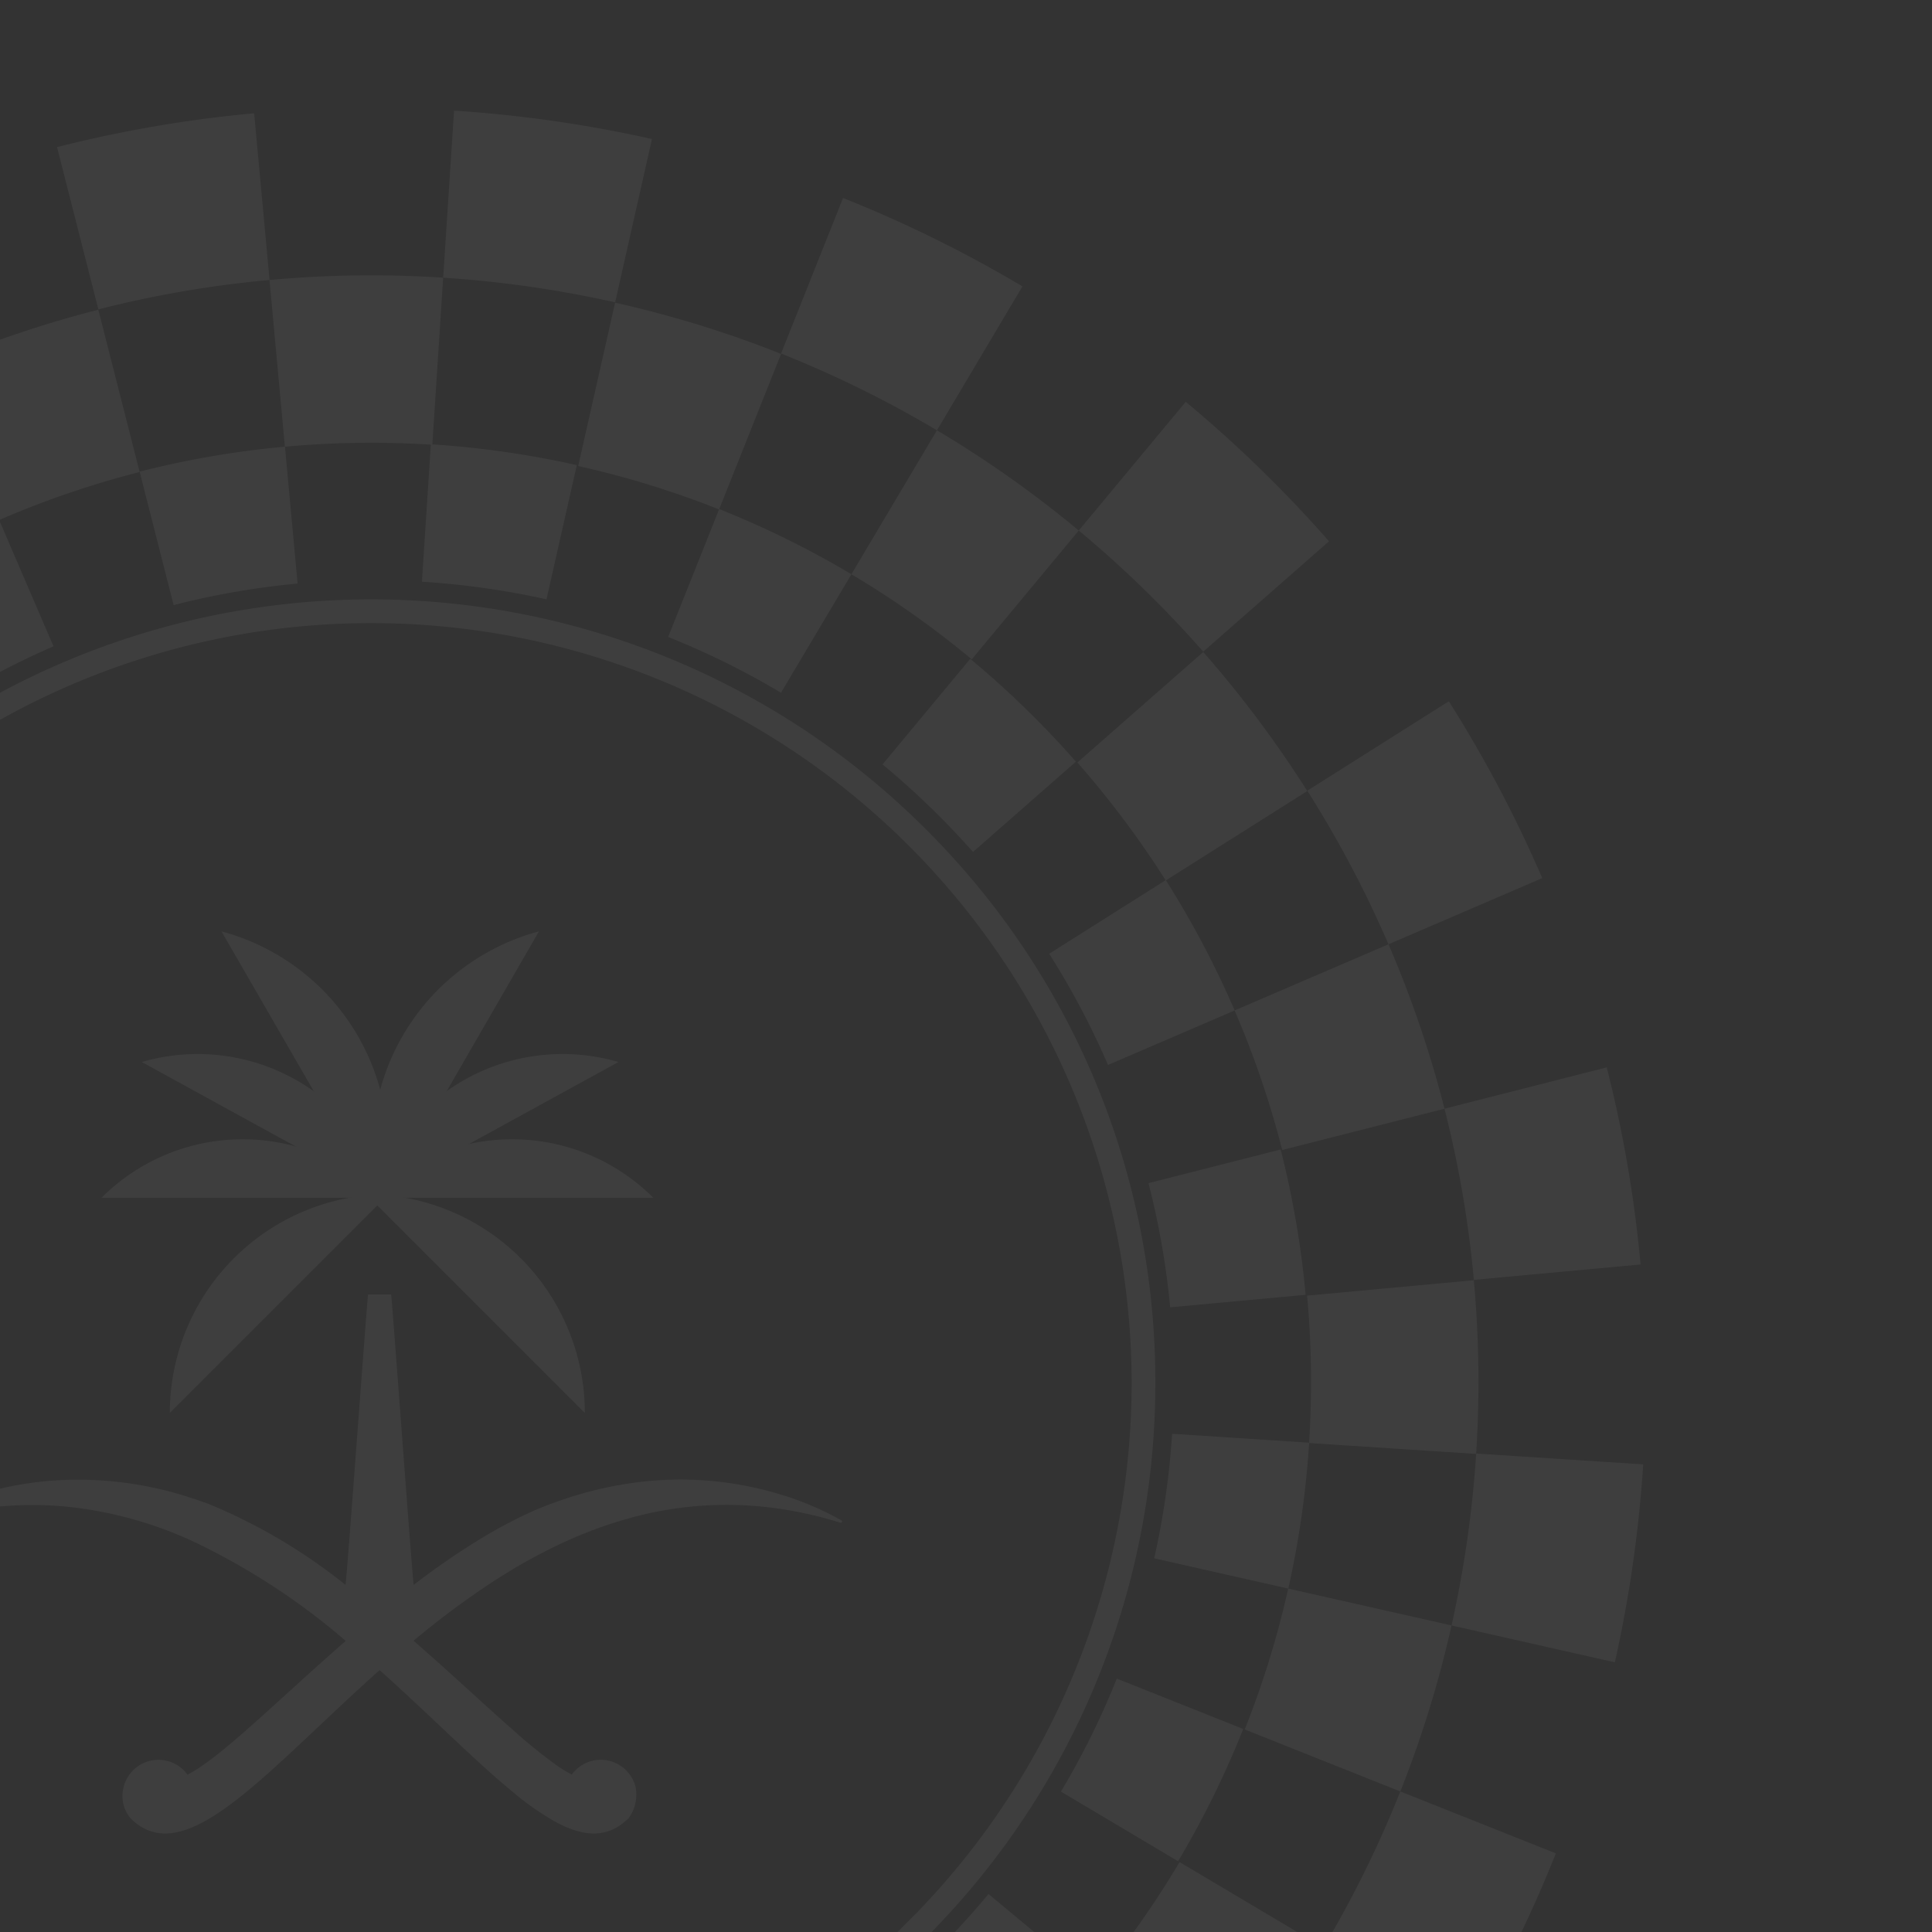 <svg xmlns="http://www.w3.org/2000/svg" xmlns:xlink="http://www.w3.org/1999/xlink" width="167" height="167" viewBox="0 0 167 167">
  <rect x="0" y="0" width="167" height="167" fill="#333333" stroke="none"/>
  <defs>
    <clipPath id="clip-path">
      <rect id="Rectangle_147" data-name="Rectangle 147" width="167" height="167" transform="translate(1984 944.363)" fill="#fff" stroke="#707070" stroke-width="1"/>
    </clipPath>
  </defs>
  <g id="Mask_Group_17" data-name="Mask Group 17" transform="translate(-1984 -944.363)" clip-path="url(#clip-path)">
    <g id="Group_85" data-name="Group 85" transform="translate(1906.232 953.931)" opacity="0.058">
      <g id="Group_83" data-name="Group 83">
        <g id="Group_80" data-name="Group 80">
          <path id="Path_619" data-name="Path 619" d="M149.166,129.353l5.357-13.444a94.887,94.887,0,0,0-14.347-4.426L136.989,125.6A80.677,80.677,0,0,1,149.166,129.353Z" transform="translate(-9.24 -94.887)" fill="#fff"/>
          <path id="Path_620" data-name="Path 620" d="M138.7,125.031l.937-14.439a95.715,95.715,0,0,0-15.01.2l1.33,14.409A81.833,81.833,0,0,1,138.7,125.031Z" transform="translate(-23.563 -96.156)" fill="#fff"/>
          <path id="Path_621" data-name="Path 621" d="M128.976,125.792l-3.569-14.027a95.012,95.012,0,0,0-14.215,4.843l5.721,13.3A80.484,80.484,0,0,1,128.976,125.792Z" transform="translate(-39.139 -94.56)" fill="#fff"/>
          <path id="Path_622" data-name="Path 622" d="M119.226,129.477l-7.731-12.235a96.762,96.762,0,0,0-12.015,9l9.547,10.877A81.41,81.41,0,0,1,119.226,129.477Z" transform="translate(-52.714 -88.212)" fill="#fff"/>
          <path id="Path_623" data-name="Path 623" d="M110.409,135.651l-11.13-9.243a95.6,95.6,0,0,0-8.664,12.259l12.44,7.39A81.862,81.862,0,0,1,110.409,135.651Z" transform="translate(-62.988 -77.588)" fill="#fff"/>
          <path id="Path_624" data-name="Path 624" d="M103.364,143.667,89.922,138.31a94.4,94.4,0,0,0-4.428,14.347l14.111,3.187A80.608,80.608,0,0,1,103.364,143.667Z" transform="translate(-68.924 -63.794)" fill="#fff"/>
          <path id="Path_625" data-name="Path 625" d="M99.051,152.791l-14.437-.939a96.271,96.271,0,0,0,.2,15.012l14.407-1.332A82.069,82.069,0,0,1,99.051,152.791Z" transform="translate(-70.178 -48.098)" fill="#fff"/>
          <path id="Path_626" data-name="Path 626" d="M99.8,163.991,85.777,167.56a94.578,94.578,0,0,0,4.843,14.213l13.291-5.717A80.926,80.926,0,0,1,99.8,163.991Z" transform="translate(-68.596 -34.029)" fill="#fff"/>
          <path id="Path_627" data-name="Path 627" d="M103.5,174.811,91.265,182.54a96.576,96.576,0,0,0,9,12.015l10.873-9.547A81.463,81.463,0,0,1,103.5,174.811Z" transform="translate(-62.235 -21.489)" fill="#fff"/>
          <path id="Path_628" data-name="Path 628" d="M157.659,184.318l11.132,9.251a95.435,95.435,0,0,0,8.666-12.261l-12.445-7.392A80.861,80.861,0,0,1,157.659,184.318Z" transform="translate(14.717 -22.526)" fill="#fff"/>
          <path id="Path_629" data-name="Path 629" d="M163.674,175.142l13.448,5.361a95,95,0,0,0,4.426-14.351l-14.116-3.187A80.1,80.1,0,0,1,163.674,175.142Z" transform="translate(21.688 -35.218)" fill="#fff"/>
          <path id="Path_630" data-name="Path 630" d="M166.34,164.693l14.439.939a96.262,96.262,0,0,0-.2-15.012l-14.409,1.332A82.059,82.059,0,0,1,166.34,164.693Z" transform="translate(24.584 -49.526)" fill="#fff"/>
          <path id="Path_631" data-name="Path 631" d="M167.381,154.95l14.027-3.567a94.982,94.982,0,0,0-4.843-14.213l-13.3,5.719A80.62,80.62,0,0,1,167.381,154.95Z" transform="translate(21.22 -65.115)" fill="#fff"/>
          <path id="Path_632" data-name="Path 632" d="M164.612,145.215l12.233-7.729a96.405,96.405,0,0,0-8.994-12.017l-10.877,9.549A81.7,81.7,0,0,1,164.612,145.215Z" transform="translate(13.922 -78.677)" fill="#fff"/>
          <path id="Path_633" data-name="Path 633" d="M92.335,158.791l-14.411,1.332a109.05,109.05,0,0,0,2.925,17.035l14.029-3.571A94.53,94.53,0,0,1,92.335,158.791Z" transform="translate(-77.697 -40.056)" fill="#fff"/>
          <path id="Path_634" data-name="Path 634" d="M131.615,118.233a96.239,96.239,0,0,1,14.83,2.129l3.185-14.116a110.691,110.691,0,0,0-17.076-2.45h-.032l-.939,14.435Z" transform="translate(-15.506 -103.796)" fill="#fff"/>
          <path id="Path_635" data-name="Path 635" d="M158.583,127.371l7.39-12.438a109.268,109.268,0,0,0-15.506-7.641l-5.357,13.444A95.372,95.372,0,0,1,158.583,127.371Z" transform="translate(0.173 -99.744)" fill="#fff"/>
          <path id="Path_636" data-name="Path 636" d="M173.195,148.446l13.291-5.719a110.241,110.241,0,0,0-8.075-15.286l-12.233,7.729A95.416,95.416,0,0,1,173.195,148.446Z" transform="translate(24.591 -76.391)" fill="#fff"/>
          <path id="Path_637" data-name="Path 637" d="M174.21,160.465l14.409-1.33a109.321,109.321,0,0,0-2.925-17.037l-14.023,3.573A94.414,94.414,0,0,1,174.21,160.465Z" transform="translate(30.957 -59.403)" fill="#fff"/>
          <path id="Path_638" data-name="Path 638" d="M174.08,157.591a96.13,96.13,0,0,1-2.127,14.826l14.116,3.187a110.852,110.852,0,0,0,2.448-17.074l0-.035-14.437-.937Z" transform="translate(31.284 -41.484)" fill="#fff"/>
          <path id="Path_639" data-name="Path 639" d="M166.831,184.554l12.438,7.392a109.255,109.255,0,0,0,7.637-15.506l-13.442-5.352A95.283,95.283,0,0,1,166.831,184.554Z" transform="translate(25.347 -25.803)" fill="#fff"/>
          <path id="Path_640" data-name="Path 640" d="M95.158,172.227l-13.3,5.721a110.214,110.214,0,0,0,8.075,15.284l12.233-7.729A95.626,95.626,0,0,1,95.158,172.227Z" transform="translate(-73.134 -24.483)" fill="#fff"/>
          <path id="Path_641" data-name="Path 641" d="M92.261,161.5a96.223,96.223,0,0,1,2.129-14.83l-14.116-3.187a110.417,110.417,0,0,0-2.453,17.078l0,.03,14.44.939Z" transform="translate(-77.819 -57.803)" fill="#fff"/>
          <path id="Path_642" data-name="Path 642" d="M101.4,136.042l-12.44-7.395a108.949,108.949,0,0,0-7.639,15.508l13.446,5.354A94.731,94.731,0,0,1,101.4,136.042Z" transform="translate(-73.765 -74.993)" fill="#fff"/>
          <path id="Path_643" data-name="Path 643" d="M122.466,121.129l-5.717-13.291a110.2,110.2,0,0,0-15.282,8.073l7.725,12.231A95.489,95.489,0,0,1,122.466,121.129Z" transform="translate(-50.411 -99.111)" fill="#fff"/>
          <path id="Path_644" data-name="Path 644" d="M134.491,118.309,133.159,103.9a109.215,109.215,0,0,0-17.035,2.925l3.569,14.025A94.306,94.306,0,0,1,134.491,118.309Z" transform="translate(-33.423 -103.675)" fill="#fff"/>
          <path id="Path_645" data-name="Path 645" d="M111.076,127.245l-9.543-10.871a110.927,110.927,0,0,0-12.058,12.384l11.13,9.247A96.3,96.3,0,0,1,111.076,127.245Z" transform="translate(-64.309 -89.218)" fill="#fff"/>
          <path id="Path_646" data-name="Path 646" d="M101.273,183.941,90.4,193.488a110.726,110.726,0,0,0,12.386,12.054l9.245-11.13A95.869,95.869,0,0,1,101.273,183.941Z" transform="translate(-63.24 -10.907)" fill="#fff"/>
          <path id="Path_647" data-name="Path 647" d="M157.967,193.761l9.543,10.871a110.345,110.345,0,0,0,12.056-12.384L168.436,183A96.223,96.223,0,0,1,157.967,193.761Z" transform="translate(15.074 -11.991)" fill="#fff"/>
          <path id="Path_648" data-name="Path 648" d="M167.789,137.047l10.871-9.541a110.515,110.515,0,0,0-12.384-12.054l-9.247,11.125A95.9,95.9,0,0,1,167.789,137.047Z" transform="translate(13.986 -90.287)" fill="#fff"/>
          <path id="Path_649" data-name="Path 649" d="M158.329,136.388l9.247-11.132a95.154,95.154,0,0,0-12.257-8.664l-7.392,12.442A80.8,80.8,0,0,1,158.329,136.388Z" transform="translate(3.437 -88.965)" fill="#fff"/>
          <g id="Group_79" data-name="Group 79" transform="translate(28.877 28.834)">
            <path id="Path_650" data-name="Path 650" d="M104.591,149.048,93,146.431a81.754,81.754,0,0,0-1.8,12.581l0,.03,11.847.771,0-.03A69.423,69.423,0,0,1,104.591,149.048Z" transform="translate(-91.194 -83.215)" fill="#fff"/>
            <path id="Path_651" data-name="Path 651" d="M161.6,156.767l0,.032a69.133,69.133,0,0,1-1.548,10.732l11.592,2.617a81.6,81.6,0,0,0,1.8-12.578l0-.032Z" transform="translate(-11.393 -71.235)" fill="#fff"/>
            <path id="Path_652" data-name="Path 652" d="M141.5,130.554l2.619-11.6a81.74,81.74,0,0,0-12.583-1.8h-.03l-.773,11.883c.056,0,.11,0,.166.006A69.641,69.641,0,0,1,141.5,130.554Z" transform="translate(-45.371 -117.151)" fill="#fff"/>
            <path id="Path_653" data-name="Path 653" d="M131.991,117.248a80.074,80.074,0,0,0-12.561,2.159l2.938,11.533a68.774,68.774,0,0,1,10.715-1.861Z" transform="translate(-58.468 -117.039)" fill="#fff"/>
            <path id="Path_654" data-name="Path 654" d="M119.831,120.132a81.482,81.482,0,0,0-11.266,5.952l6.421,10.165a69.332,69.332,0,0,1,9.59-5.087Z" transform="translate(-71.061 -113.696)" fill="#fff"/>
            <path id="Path_655" data-name="Path 655" d="M108.674,126.447a81.791,81.791,0,0,0-8.889,9.128l9.167,7.617a69.881,69.881,0,0,1,7.574-7.8Z" transform="translate(-81.237 -106.377)" fill="#fff"/>
            <path id="Path_656" data-name="Path 656" d="M99.339,135.475a80.869,80.869,0,0,0-5.629,11.436l11.186,4.454a68.835,68.835,0,0,1,4.8-9.733Z" transform="translate(-88.278 -95.913)" fill="#fff"/>
            <path id="Path_657" data-name="Path 657" d="M91.211,158.746a79.994,79.994,0,0,0,2.159,12.559l11.646-2.964a68.8,68.8,0,0,1-1.848-10.7Z" transform="translate(-91.174 -70.22)" fill="#fff"/>
            <path id="Path_658" data-name="Path 658" d="M94.176,172.108a81.36,81.36,0,0,0,5.955,11.266l10.074-6.365a69.425,69.425,0,0,1-5.082-9.612Z" transform="translate(-87.738 -58.915)" fill="#fff"/>
            <path id="Path_659" data-name="Path 659" d="M109.412,175.841l-9,7.9a81.842,81.842,0,0,0,9.133,8.886l7.649-9.206A69.928,69.928,0,0,1,109.412,175.841Z" transform="translate(-80.514 -49.128)" fill="#fff"/>
            <path id="Path_660" data-name="Path 660" d="M157.759,191.938a80.88,80.88,0,0,0,8.887-9.13l-9.165-7.615a69.7,69.7,0,0,1-7.574,7.8Z" transform="translate(-23.145 -49.879)" fill="#fff"/>
            <path id="Path_661" data-name="Path 661" d="M166.443,182.355a80.593,80.593,0,0,0,5.629-11.432l-10.929-4.353a68.52,68.52,0,0,1-4.827,9.765Z" transform="translate(-15.718 -59.874)" fill="#fff"/>
            <path id="Path_662" data-name="Path 662" d="M173.4,157.945a80.348,80.348,0,0,0-2.159-12.559l-11.423,2.908a68.714,68.714,0,0,1,1.874,10.732Z" transform="translate(-11.653 -84.426)" fill="#fff"/>
            <path id="Path_663" data-name="Path 663" d="M171.876,145.867a81.127,81.127,0,0,0-5.955-11.266l-10.076,6.363a69.195,69.195,0,0,1,5.082,9.612Z" transform="translate(-16.262 -96.926)" fill="#fff"/>
            <path id="Path_664" data-name="Path 664" d="M165.887,134.629a81.252,81.252,0,0,0-9.133-8.887l-7.582,9.126a69.816,69.816,0,0,1,7.82,7.567Z" transform="translate(-23.997 -107.194)" fill="#fff"/>
            <path id="Path_665" data-name="Path 665" d="M156.431,125.379A80.976,80.976,0,0,0,145,119.746L140.59,130.8a68.792,68.792,0,0,1,9.752,4.819Z" transform="translate(-33.943 -114.143)" fill="#fff"/>
          </g>
        </g>
        <g id="Group_82" data-name="Group 82" transform="translate(70.595 70.941)">
          <g id="Group_81" data-name="Group 81">
            <path id="Path_666" data-name="Path 666" d="M190.438,170.731a25.754,25.754,0,0,0-4.979-2.153,29.667,29.667,0,0,0-13.7-1,33.039,33.039,0,0,0-5.929,1.529c-.2.071-.391.136-.592.209a32.214,32.214,0,0,0-3.141,1.4q-1.341.68-2.677,1.483a63.927,63.927,0,0,0-5.97,4.1c-.142-.866-1.835-24.252-1.95-25.107h-1.993c-.117.855-1.807,24.241-1.95,25.107a48.389,48.389,0,0,0-11.788-6.978c-.49-.184-.974-.35-1.451-.505a31.143,31.143,0,0,0-11.136-1.583,28.793,28.793,0,0,0-11.495,2.906c-.447.222-.825.43-1.118.6a.112.112,0,0,0,.1.2c.343-.11.682-.2,1.021-.3a31.833,31.833,0,0,1,11.495-1.129,34.315,34.315,0,0,1,11.136,3,58.964,58.964,0,0,1,13.256,8.63c-5.618,4.895-10.37,9.659-13.256,11.331-.147.082-.287.164-.423.235a3.1,3.1,0,0,0-5.527,1.09,2.991,2.991,0,0,0,.6,2.675c1.535,1.533,3.31,1.634,5.346.779,3.888-1.634,8.731-6.779,14.675-12.218.494-.453,1-.911,1.509-1.364.512.451,1.01.9,1.5,1.356,2.694,2.463,5.16,4.869,7.414,6.913.928.842,1.82,1.624,2.677,2.323a23.621,23.621,0,0,0,3.733,2.587c2.276,1.2,4.24,1.349,5.929-.13.093-.08.186-.155.274-.246a3.461,3.461,0,0,0,.607-2.675,3.119,3.119,0,0,0-2.325-2.3,3.1,3.1,0,0,0-3.2,1.2,11.714,11.714,0,0,1-1.282-.782A44.163,44.163,0,0,1,162.1,188.9c-.84-.736-1.734-1.544-2.677-2.4-1.833-1.665-3.845-3.508-5.987-5.374a73.55,73.55,0,0,1,5.987-4.525q1.312-.887,2.677-1.706c1.211-.719,2.459-1.388,3.733-2a38,38,0,0,1,5.929-2.269,31.329,31.329,0,0,1,13.7-.848,34.428,34.428,0,0,1,4.882,1.149A.112.112,0,0,0,190.438,170.731Z" transform="translate(-110.517 -119.812)" fill="#fff"/>
            <path id="Path_667" data-name="Path 667" d="M153.088,150.029a17.25,17.25,0,0,0-24.395,0Z" transform="translate(-89.45 -127.008)" fill="#fff"/>
            <path id="Path_668" data-name="Path 668" d="M150.08,142.256a17.249,17.249,0,0,0-21.387,11.732Z" transform="translate(-89.45 -130.966)" fill="#fff"/>
            <path id="Path_669" data-name="Path 669" d="M119.516,142.256A17.246,17.246,0,0,1,140.9,153.988Z" transform="translate(-100.086 -130.966)" fill="#fff"/>
            <path id="Path_670" data-name="Path 670" d="M142.3,150.029a17.248,17.248,0,0,0-24.393,0Z" transform="translate(-101.952 -127.008)" fill="#fff"/>
            <path id="Path_671" data-name="Path 671" d="M143.145,136.654a19.42,19.42,0,0,0-13.731,23.784Z" transform="translate(-89.387 -136.654)" fill="#fff"/>
            <path id="Path_672" data-name="Path 672" d="M122.707,136.654a19.421,19.421,0,0,1,13.734,23.784Z" transform="translate(-96.388 -136.654)" fill="#fff"/>
            <path id="Path_673" data-name="Path 673" d="M139.54,147.178a18.9,18.9,0,0,0-18.9,18.9Z" transform="translate(-98.786 -124.457)" fill="#fff"/>
            <path id="Path_674" data-name="Path 674" d="M128.5,147.178a18.9,18.9,0,0,1,18.9,18.9Z" transform="translate(-89.675 -124.457)" fill="#fff"/>
            <path id="Path_675" data-name="Path 675" d="M131.024,142.784" transform="translate(-86.748 -129.549)" fill="#fff"/>
            <path id="Path_676" data-name="Path 676" d="M130.551,143.642" transform="translate(-87.296 -128.555)" fill="#fff"/>
            <path id="Path_677" data-name="Path 677" d="M129.055,146.35" transform="translate(-89.03 -125.416)" fill="#fff"/>
            <path id="Path_678" data-name="Path 678" d="M131.768,149" transform="translate(-85.886 -122.345)" fill="#fff"/>
            <path id="Path_679" data-name="Path 679" d="M128.737,146.414" transform="translate(-89.399 -125.342)" fill="#fff"/>
            <path id="Path_680" data-name="Path 680" d="M127.674,147.1" transform="translate(-90.631 -124.552)" fill="#fff"/>
            <path id="Path_681" data-name="Path 681" d="M124.987,149.428" transform="translate(-93.745 -121.849)" fill="#fff"/>
            <path id="Path_682" data-name="Path 682" d="M124.337,150.078" transform="translate(-94.498 -121.095)" fill="#fff"/>
            <path id="Path_683" data-name="Path 683" d="M129.308,146.033" transform="translate(-88.737 -125.784)" fill="#fff"/>
            <path id="Path_684" data-name="Path 684" d="M129.15,146.35" transform="translate(-88.92 -125.416)" fill="#fff"/>
            <path id="Path_685" data-name="Path 685" d="M133.5,146.35" transform="translate(-83.883 -125.416)" fill="#fff"/>
          </g>
        </g>
      </g>
      <g id="Group_84" data-name="Group 84" transform="translate(57.393 174.654)">
        <path id="Path_686" data-name="Path 686" d="M127.321,189.789,114.272,213.24l.922.3q2.128.7,4.3,1.3l.611.171,3.323-6.026,6.345,1.343.7,6.915.615.093c1.6.24,3.176.438,4.676.585l.974.1-2.738-26.821Zm2.291,15.461L125.6,204.4c.771-1.5,2.312-4.51,3.435-6.71C129.212,200.161,129.478,203.542,129.612,205.25Z" transform="translate(-92.963 -178.782)" fill="#fff"/>
        <path id="Path_687" data-name="Path 687" d="M144.931,190.611l-1.76,11.49c-.365,2.058-.648,4.063-.861,5.8-.736-1.786-1.524-3.578-2.33-5.3L134.8,192.069l-7.094,1.019,2.312,25.53.736-.007c1.39-.013,2.781-.039,4.158-.11l.827-.041-.877-10.033c-.136-1.531-.378-3.329-.637-5.143.665,1.535,1.336,3.016,1.911,4.249l4.929,10.322,4.5-.646,2.133-11.456c.309-1.539.533-3.325.721-5.082.2,1.021.4,2.042.592,3.018.177.887.343,1.729.488,2.485l1.924,10.024.812-.194q2.124-.505,4.206-1.1l.715-.2-5.19-25.1Z" transform="translate(-77.397 -178.996)" fill="#fff"/>
        <path id="Path_688" data-name="Path 688" d="M162.548,199.187l-2.569-4.521-7.727,4.4-2.58-5.054,8.383-4.767-2.589-4.549-13.58,7.723,12.568,22.795.68-.326q2.018-.968,3.979-2.027l.721-.389-5.046-8.869Z" transform="translate(-60.957 -184.691)" fill="#fff"/>
        <path id="Path_689" data-name="Path 689" d="M129.747,192.648l-.369-.544a13.246,13.246,0,0,0-4.728-4.057,10,10,0,0,0-7.576-1.157,7.039,7.039,0,0,0-4.26,3.487c-1.671,3.087-.855,6.412,2.491,10.158,2.183,2.481,2.282,3.573,1.712,4.62a2.089,2.089,0,0,1-1.272,1.073,4.029,4.029,0,0,1-3.01-.589,11.208,11.208,0,0,1-4.055-3.826l-.538-.9-3.742,3.906.294.516a9.456,9.456,0,0,0,1.453,1.855,16.52,16.52,0,0,0,3.843,2.91,13.735,13.735,0,0,0,3.91,1.462,9.863,9.863,0,0,0,1.85.183,7.4,7.4,0,0,0,6.725-3.983c1.766-3.258,1.116-6.376-2.1-10.1-2.217-2.625-2.658-3.653-2.053-4.771a1.743,1.743,0,0,1,1.062-.849,3.647,3.647,0,0,1,2.69.522,9.6,9.6,0,0,1,3.394,3.04l.544.807Z" transform="translate(-104.402 -182.512)" fill="#fff"/>
      </g>
      <path id="Path_690" data-name="Path 690" d="M213.015,143.215a67.781,67.781,0,1,0,19.85,47.926A67.333,67.333,0,0,0,213.015,143.215ZM165.087,256.872a65.731,65.731,0,1,1,65.731-65.731A65.807,65.807,0,0,1,165.087,256.872Z" transform="translate(-55.232 -81.118)" fill="#fff"/>
    </g>
  </g>
</svg>
